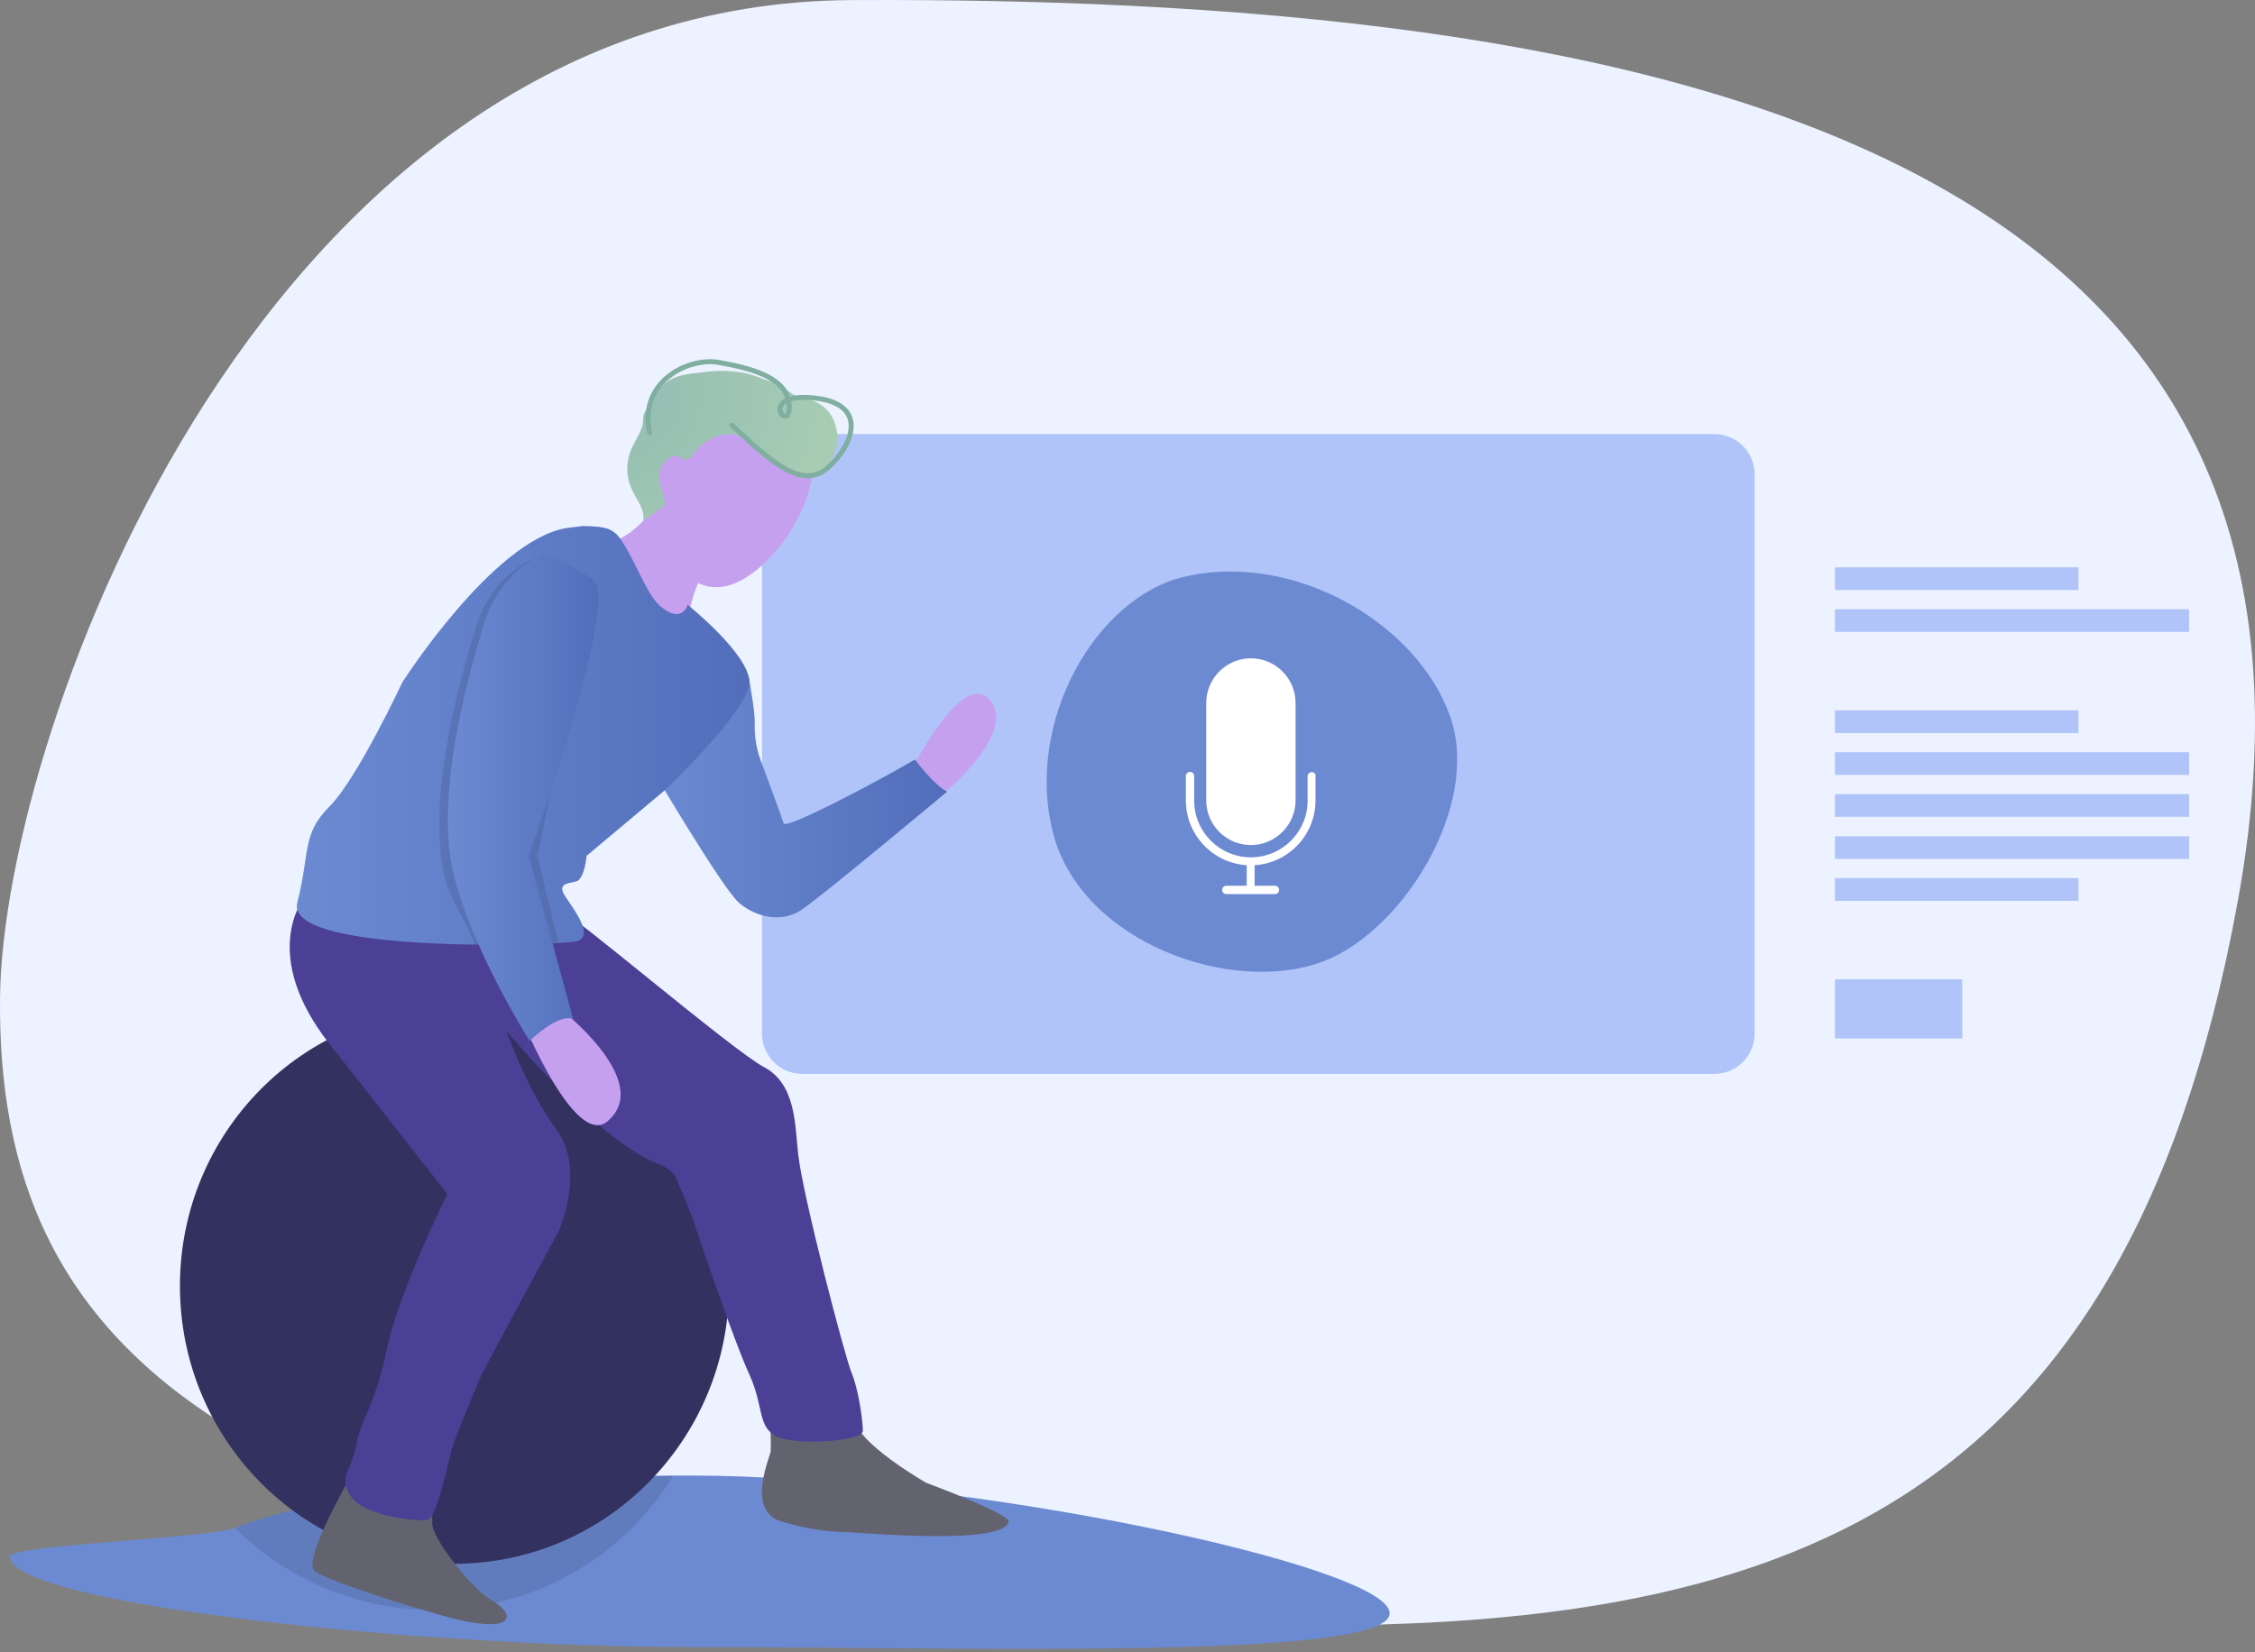 <svg xmlns="http://www.w3.org/2000/svg" width="509" height="373" fill="none" viewBox="0 0 509 373">
    <rect x="0" y="0" width="509" height="373" fill="#808080" stroke="none"/>
    <path fill="#ECF2FF" d="M266.487 366.378C50.199 357.863-.958 304.762.013 224.909.773 164.731 59.957.709 192.222.019c198.673-1.036 342.555 40.56 312.9 203.43-26.36 144.634-110.341 167.992-238.635 162.929z"/>
    <path fill="#B0C4F9" d="M469.152 128.098h-54.968v5.12h54.968v-5.12zM494.128 137.555h-79.944v5.12h79.944v-5.12zM469.152 160.389h-54.968v5.12h54.968v-5.12zM469.152 198.27h-54.968v5.12h54.968v-5.12zM494.128 169.846h-79.944v5.12h79.944v-5.12zM494.128 179.303h-79.944v5.12h79.944v-5.12zM494.128 188.812h-79.944v5.121h79.944v-5.121zM442.922 221.105h-28.738v13.377h28.738v-13.377zM386.961 242.474H181.092c-5.016 0-9.092-4.076-9.092-9.092v-126.29c0-5.016 4.076-9.092 9.092-9.092h205.869c5.016 0 9.091 4.076 9.091 9.092v126.29c0 5.016-4.075 9.092-9.091 9.092z"/>
    <path fill="#6C8AD2" d="M267.254 130.239c-19.803 4.65-35.897 32.552-29.627 57.58 6.271 25.028 40.652 37.151 61.291 29.156 17.87-6.949 35.426-35.217 28.424-55.177-7.367-21.005-35.165-37.412-60.088-31.559z"/>
    <path fill="#fff" d="M296.096 174.339a.937.937 0 0 0-.94.941v5.486c0 7.054-5.748 12.802-12.802 12.802-7.053 0-12.801-5.748-12.801-12.802v-5.538a.937.937 0 0 0-.941-.941.937.937 0 0 0-.94.941v5.486c0 7.785 6.113 14.16 13.742 14.63v4.651h-4.598a.937.937 0 0 0-.941.94c0 .523.418.941.941.941h10.973c.522 0 .94-.418.94-.941a.936.936 0 0 0-.94-.94h-4.599v-4.651c7.681-.47 13.742-6.845 13.742-14.63v-5.486c.105-.471-.313-.889-.836-.889z"/>
    <path fill="#fff" d="M282.354 190.797c5.539 0 10.084-4.545 10.084-10.084v-21.998c0-5.538-4.545-10.084-10.084-10.084s-10.084 4.546-10.084 10.084v21.998c0 5.591 4.545 10.084 10.084 10.084z"/>
    <path fill="#6C8AD2" d="M313.68 364.244c0 10.659-95.829 7.628-157.589 7.628-61.761 0-153.827-9.718-153.827-20.43 0-2.665 45.145-4.128 50.788-6.479 16.459-6.74 54.341-11.495 98.911-11.809h4.128c61.76.053 157.589 20.43 157.589 31.09z"/>
    <path fill="#000" d="M151.963 333.207c-18.34 29.888-57.424 39.241-87.311 20.9a62.97 62.97 0 0 1-11.6-9.143c16.459-6.689 54.341-11.496 98.911-11.757z" opacity=".1"/>
    <path fill="#333160" d="M102.585 353.063c34.225 0 61.97-28.073 61.97-62.702s-27.745-62.701-61.97-62.701c-34.224 0-61.97 28.072-61.97 62.701 0 34.629 27.745 62.702 61.97 62.702z"/>
    <path fill="#C5A0EF" d="M204.945 175.305s12.279-24.924 18.549-17.138c6.271 7.785-11.495 21.788-11.495 21.788l-7.054-4.65z"/>
    <path fill="url(#a)" d="M163.824 151.111l5.225 1.934s1.359 7.576 1.306 9.718c-.052 1.881-.052 5.225 1.411 9.092 1.463 3.867 4.65 12.592 5.121 14.056.47 1.463 21.005-9.353 29.626-14.422 0 0 4.337 5.8 7.263 7.263 0 0-28.581 23.879-32.971 26.753-4.389 2.873-10.188 1.672-14.055-1.725-3.867-3.396-20.326-31.403-20.326-31.403l17.4-21.266z"/>
    <path fill="#63636F" d="M173.856 320.875s.209 5.016.104 6.793c-.052 1.097-5.747 13.48 2.456 15.884 8.204 2.404 12.854 2.299 14.996 2.404 5.33.261 35.374 2.873 36.263-2.404.313-1.724-18.654-8.778-18.654-8.778s-13.272-7.629-15.675-12.958c-2.404-5.33-19.49-.941-19.49-.941zM79.7 332.422s-11.6 19.803-8.727 22.259c2.874 2.456 31.142 11.234 35.322 11.6 10.711 1.828 9.092-2.561 4.703-4.964-4.39-2.404-13.429-13.899-13.429-17.295v-8.726l-17.87-2.874z"/>
    <path fill="#4C3F96" d="M68.57 202.84s-10.137 12.592 5.8 32.866l26.595 33.858s-10.92 21.998-13.69 35.218c-2.664 12.801-5.852 15.623-6.844 21.423-.993 5.799-4.39 7.576-.993 11.965 3.396 4.389 16.25 5.695 17.452 4.807 1.41-.993 3.292-8.099 4.964-15.309.47-1.881 3.866-10.346 6.322-16.094 1.358-3.135 17.87-33.44 17.87-33.44s6.322-13.951-.47-23.148c-6.793-9.196-11.234-22.206-11.234-22.206s19.959 24.14 33.963 29.94c0 0 3.344.992 4.337 3.396 1.358 3.239 3.239 7.472 4.075 10.137 1.254 3.814 8.987 26.595 12.331 33.858 3.344 7.263 1.934 11.6 5.8 14.003 3.867 2.404 19.908 1.411 19.908-1.045 0-2.455-1.045-9.614-2.508-13.01-1.463-3.396-10.973-39.763-12.07-49.325-.784-6.793-.47-15.937-7.733-19.803-7.263-3.867-43.996-35.322-45.929-35.322-1.933 0-57.946-2.769-57.946-2.769z"/>
    <path fill="#C5A0EF" d="M165.653 90.135c10.45 0 18.497 4.964 17.87 15.414-.68 11.704-11.652 25.551-20.274 26.909-10.346 1.62-16.511-12.906-16.511-23.356 0-10.45 8.464-18.967 18.915-18.967z"/>
    <path fill="#C5A0EF" d="M150.343 110.826s-5.852 10.346-13.063 11.704c-7.211 1.359 17.556 19.177 17.556 19.177s2.195-14.735 7.629-15.624c5.33-.888-12.122-15.257-12.122-15.257z"/>
    <path fill="url(#b)" d="M169.153 154.037c0 6.27-18.863 24.192-18.863 24.192l-17.87 14.996s-.47 5.33-2.403 5.8c-1.933.47-4.337.47-2.404 3.396 1.934 2.927 6.793 9.197 2.404 10.137-1.306.209-2.613.314-3.971.366-1.15.052-2.508.104-4.076.209-3.553.104-8.046.209-12.906.157-1.358 0-2.769 0-4.232-.053-18.288-.365-39.45-2.455-37.725-9.405 2.926-11.599.992-15.466 7.263-21.736 6.27-6.27 16.459-28.059 16.459-28.059s20.378-31.925 36.941-34.799l3.814-.47c5.173.104 6.898.47 8.779 3.396 3.396 5.173 5.747 12.383 8.882 14.891 4.86 3.867 5.957-.522 5.957-.522s13.951 11.182 13.951 17.504z"/>
    <path fill="#C5A0EF" d="M126.151 227.504s21.736 16.72 10.92 25.707c-7.367 6.062-19.124-22.781-19.124-22.781l8.204-2.926z"/>
    <path fill="url(#c)" d="M154.732 103.772c.732-.105 1.672-.627 1.777-1.359 2.56-3.03 3.814-3.187 5.381-4.023 1.464-.21 2.718-.627 4.128-.21 2.038.576 2.299 1.203 3.971 2.509.889.679 1.986 2.56 3.083 2.874 1.202 1.097 3.501 1.881 4.18 2.09 1.568.522 5.957 1.985 7.524 1.62 1.516-.314 3.919-5.226 4.128-6.793.575-3.5-.784-8.987-6.583-10.346-4.233-.679-4.807-2.821-7.368-3.657-2.978-.889-5.382-2.195-8.464-2.508-4.233-.523-6.427-.105-10.66.418-4.18.522-7.158 2.194-9.039 7.106-2.038 1.724-1.515 3.448-1.724 4.337-.471 2.09-1.881 3.866-2.665 5.852-1.202 2.978-1.045 6.27.366 9.144 1.097 2.246 2.821 4.232 2.403 6.74l3.71-2.56c1.045-.575 1.411-1.254 1.045-2.404l-.993-3.501c-.313-2.246.105-3.448.523-4.127 3.239-3.972 4.075-1.045 5.277-1.202z"/>
    <path fill="#000" d="M117.424 194.166l4.546 18.915c-4.598.157-8.36.47-14.787.313-1.62-4.859-5.486-10.136-6.688-14.891-4.337-17.4 2.926-43.995 6.793-56.588 3.866-12.592 13.533-15.936 13.533-15.936s4.859 1.463 11.129 5.799c6.27 4.337-14.526 62.388-14.526 62.388z" opacity=".1"/>
    <path fill="#000" d="M121.292 193.173l4.754 19.699c-1.149.052-2.508.104-4.075.209-3.553.105-8.047.209-12.906.157-1.724-5.173-3.449-10.659-4.703-15.728-4.337-17.399 2.926-43.995 6.793-56.588 3.866-12.592 12.331 1.202 12.331 1.202s-3.396-8.203 2.926-3.866c6.323 4.336-5.12 54.915-5.12 54.915z" opacity=".1"/>
    <path fill="url(#d)" d="M122.754 125.037s-9.666 3.396-13.533 15.937c-3.866 12.54-11.13 39.188-6.792 56.588 4.337 17.399 17.138 37.464 17.138 37.464s6.427-6.375 9.823-4.912l-10.032-36.889s20.796-57.999 14.526-62.388c-6.323-4.389-11.13-5.8-11.13-5.8z"/>
    <path stroke="#80AEA1" stroke-linecap="round" stroke-linejoin="round" stroke-miterlimit="10" stroke-width="1.118" d="M165.182 95.988c8.831 8.255 15.884 14.734 21.684 9.614 5.8-5.121 9.353-14.63-3.396-15.78-12.749-1.15-5.121 8.36-5.33 1.881-.209-6.48-8.569-8.57-15.936-9.875-6.688-1.202-18.131 4.232-15.571 15.936"/>
    <defs>
        <linearGradient id="a" x1="146.435" x2="213.762" y1="179.155" y2="179.155" gradientUnits="userSpaceOnUse">
            <stop offset=".002" stop-color="#6C8AD2"/>
            <stop offset="1" stop-color="#526EBB"/>
        </linearGradient>
        <linearGradient id="b" x1="67.038" x2="169.16" y1="166.026" y2="166.026" gradientUnits="userSpaceOnUse">
            <stop offset=".002" stop-color="#6C8AD2"/>
            <stop offset="1" stop-color="#526EBB"/>
        </linearGradient>
        <radialGradient id="c" cx="0" cy="0" r="1" gradientTransform="translate(137.902 87.553) scale(98.602)" gradientUnits="userSpaceOnUse">
            <stop offset="0" stop-color="#92BCB4"/>
            <stop offset=".948" stop-color="#B9DAB1"/>
        </radialGradient>
        <linearGradient id="d" x1="101.088" x2="135.047" y1="180.016" y2="180.016" gradientUnits="userSpaceOnUse">
            <stop offset=".002" stop-color="#6C8AD2"/>
            <stop offset="1" stop-color="#526EBB"/>
        </linearGradient>
    </defs>
</svg>
